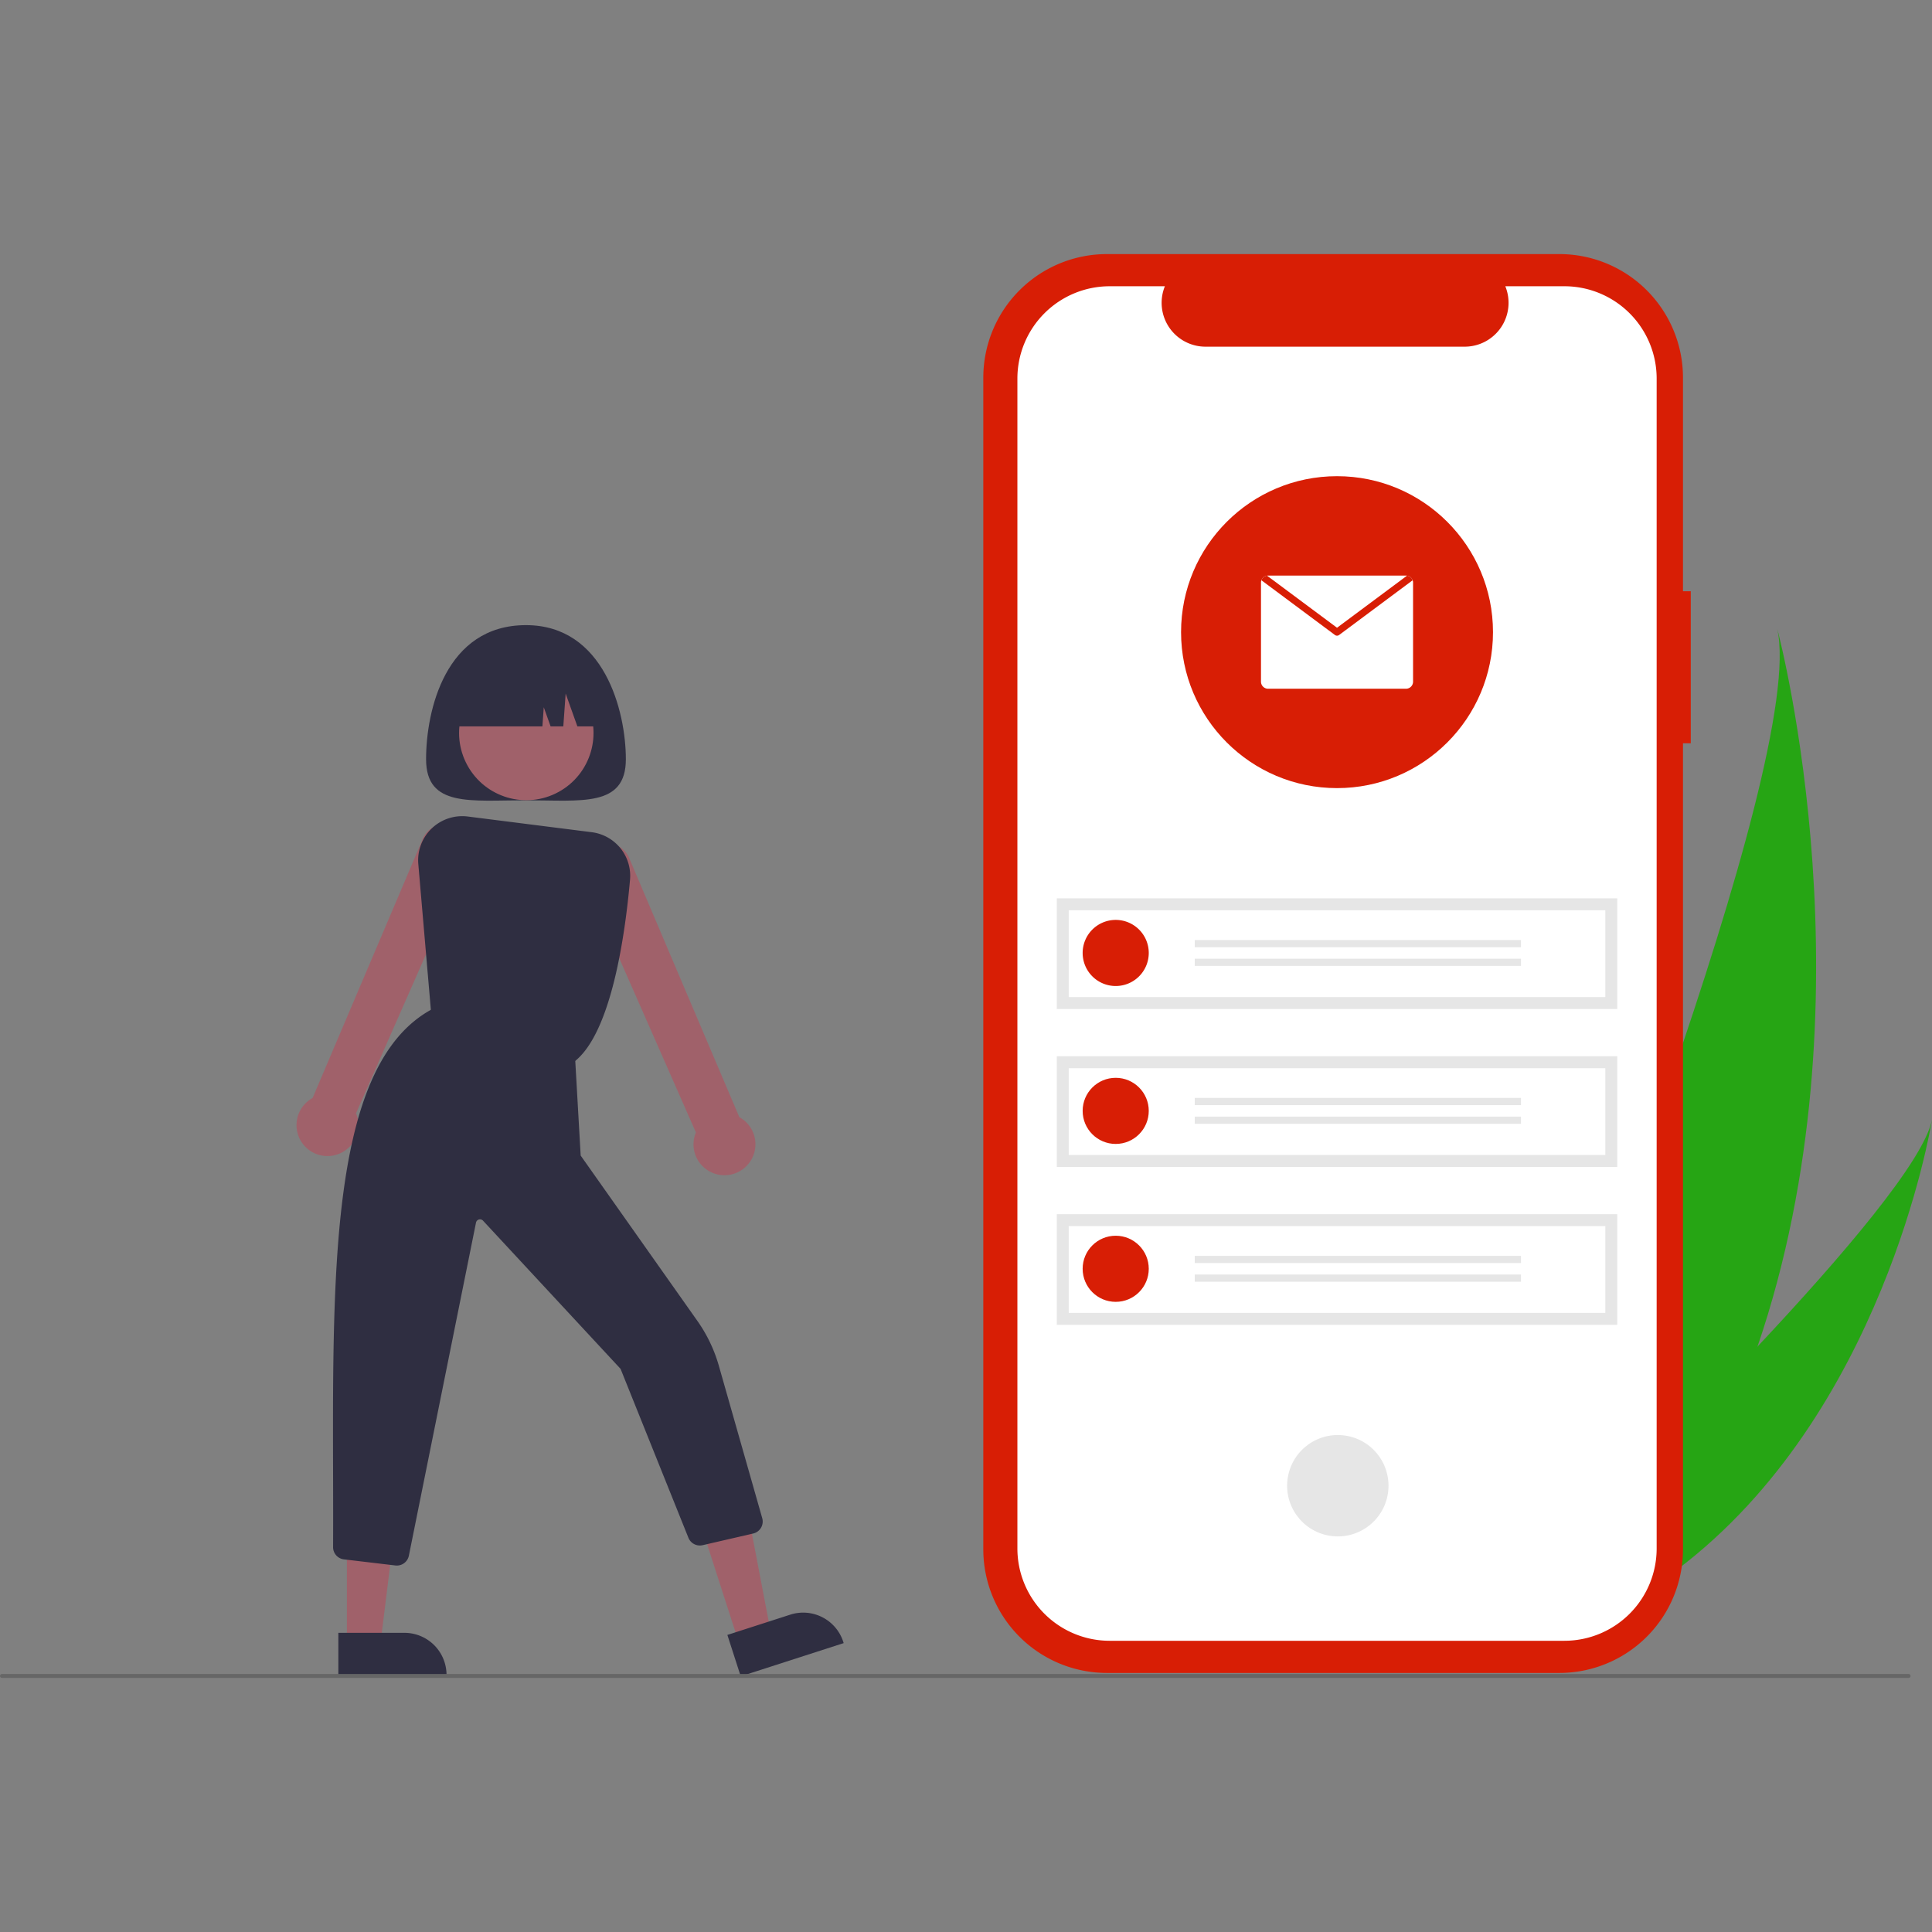 <svg id="SvgjsSvg1358" width="288" height="288" xmlns="http://www.w3.org/2000/svg" version="1.1" xmlns:xlink="http://www.w3.org/1999/xlink" xmlns:svgjs="http://svgjs.com/svgjs"><rect width="100%" height="100%" fill="#808080" stroke="none"/><defs id="SvgjsDefs1359"></defs><g id="SvgjsG1360"><svg xmlns="http://www.w3.org/2000/svg" width="288" height="288" data-name="Layer 1" viewBox="0 0 990.988 730.321"><path fill="#26a514" d="M1005.997,645.2c-12.865,37.717-30.724,74.983-55.104,109.911-.54.787-1.089,1.557-1.641,2.341l-73.099-22.398c.317-.756.662-1.603,1.031-2.528,22.043-54.539,154.637-386.96,138.908-455.575C1017.58,282.582,1066.217,468.895,1005.997,645.2Z" transform="translate(-104.506 -84.84)" class="colore6e6e6 svgShape"></path><path fill="#26a514" d="M964.996,759.432c-.878.684-1.781,1.359-2.694,2.018l-54.837-16.802c.643-.613,1.391-1.337,2.252-2.153,14.069-13.575,55.862-54.243,96.28-97.294,43.436-46.264,85.295-95.271,89.497-116.363C1094.717,533.646,1070.127,679.977,964.996,759.432Z" transform="translate(-104.506 -84.84)" class="colore6e6e6 svgShape"></path><path fill="#d81e05" d="M971.763,257.784h-4V148.239a63.4,63.4,0,0,0-63.4-63.4h-232.087a63.4,63.4,0,0,0-63.4,63.4v600.974a63.4,63.4,0,0,0,63.4,63.4H904.362a63.4,63.4,0,0,0,63.4-63.4v-413.453h4Z" data-name="bcf9023f-ac5b-481c-aaa4-352627f2cc6c" transform="translate(-104.506 -84.84)" class="color3f3d56 svgShape"></path><path fill="#ffffff" d="M906.921,101.332h-30.295a22.495,22.495,0,0,1-20.828,30.994h-132.959a22.495,22.495,0,0,1-20.827-30.991h-28.3a47.348,47.348,0,0,0-47.348,47.348v0h0v600.089a47.348,47.348,0,0,0,47.348,47.348H906.912a47.348,47.348,0,0,0,47.348-47.348v-0h0V148.68a47.348,47.348,0,0,0-47.348-47.348h0Z" data-name="f7950315-d447-41b3-b140-1076b53a001f" transform="translate(-104.506 -84.84)" class="colorfff svgShape"></path><circle cx="790.717" cy="716.585" r="26" fill="#e6e6e6" data-name="f890d8c3-e731-49cb-a2e5-5c59e9f60352" transform="rotate(-80.783 688.604 735.58)" class="colore6e6e6 svgShape"></circle><g data-name="a1a6c59b-3717-4dad-b370-97c9e621082a" fill="#000000" class="color000 svgShape"><rect width="287.492" height="56.761" x="542.06" y="330.46" fill="#e6e6e6" data-name="aadecade-068c-4f25-a9ef-29b7b9ecc005" class="colore6e6e6 svgShape"></rect><path fill="#ffffff" d="M652.695,465.932h275.235v-44.5h-275.235Z" data-name="be47b05f-620a-4a83-9c0d-c2bf8bc76fef" transform="translate(-104.506 -84.84)" class="colorfff svgShape"></path><path fill="#d81e05" d="M676.789,426.357a16.955,16.955,0,1,1-16.955,16.955,16.955,16.955,0,0,1,16.955-16.955Z" data-name="a28d2100-c4d0-4925-85de-1e7d52571659" transform="translate(-104.506 -84.84)" class="color6c63ff svgShape"></path><rect width="167.335" height="3.686" x="612.827" y="351.838" fill="#e6e6e6" data-name="bf3352be-1ca2-4e23-bbaf-f2f5ef64af93" class="colore6e6e6 svgShape"></rect><rect width="167.335" height="3.686" x="612.827" y="361.421" fill="#e6e6e6" data-name="bb396d43-890f-415a-a911-0c113deb0c88" class="colore6e6e6 svgShape"></rect></g><g data-name="a76a8676-f787-4aac-bc26-4d28e625d812" fill="#000000" class="color000 svgShape"><rect width="287.492" height="56.761" x="542.06" y="411.46" fill="#e6e6e6" data-name="a3fed62c-a480-4fda-a6ab-9c7719a11d03" class="colore6e6e6 svgShape"></rect><path fill="#ffffff" d="M652.695,546.932h275.235v-44.5h-275.235Z" data-name="b2013604-1388-480a-bf39-bc8d6d6f2c30" transform="translate(-104.506 -84.84)" class="colorfff svgShape"></path><circle cx="572.283" cy="439.473" r="16.955" fill="#d81e05" data-name="a10785fe-0480-48e0-a209-79d56eb9fb83" class="color6c63ff svgShape"></circle><rect width="167.335" height="3.686" x="612.827" y="432.838" fill="#e6e6e6" data-name="e4ba10f0-0456-4e2c-9d9e-10f625ff54d2" class="colore6e6e6 svgShape"></rect><rect width="167.335" height="3.686" x="612.827" y="442.421" fill="#e6e6e6" data-name="a086a789-ddcc-4a0c-b196-f7973999ed5b" class="colore6e6e6 svgShape"></rect></g><g data-name="a5a5e7c6-2328-4bbd-a0bc-78368cb001e7" fill="#000000" class="color000 svgShape"><rect width="287.492" height="56.761" x="542.06" y="492.46" fill="#e6e6e6" data-name="be3c08ee-83a5-46f6-b550-c65a1a75b35b" class="colore6e6e6 svgShape"></rect><path fill="#ffffff" d="M652.695,627.932h275.235v-44.5h-275.235Z" data-name="beee7471-5a7b-446e-b565-9b3273ba023a" transform="translate(-104.506 -84.84)" class="colorfff svgShape"></path><circle cx="572.283" cy="520.473" r="16.955" fill="#d81e05" data-name="f8684faf-2b28-4db0-a7a9-e69102a88591" class="color6c63ff svgShape"></circle><rect width="167.335" height="3.686" x="612.827" y="513.838" fill="#e6e6e6" data-name="e7cf9a62-74c8-4968-991d-f63bde6d8d74" class="colore6e6e6 svgShape"></rect><rect width="167.335" height="3.686" x="612.827" y="523.421" fill="#e6e6e6" data-name="b57b1a7e-a030-4cfd-a852-c296d4f42a3d" class="colore6e6e6 svgShape"></rect></g><circle cx="685.806" cy="193.918" r="80" fill="#d81e05" class="color6c63ff svgShape"></circle><path fill="#ffffff" d="M829.312,253.362v50.791a3.627,3.627,0,0,1-3.628,3.628H754.94a3.627,3.627,0,0,1-3.628-3.628V253.362a3.394,3.394,0,0,1,.218-1.215,3.589,3.589,0,0,1,2.875-2.367,3.453,3.453,0,0,1,.535-.045h70.744a3.453,3.453,0,0,1,.535.045,3.589,3.589,0,0,1,2.875,2.367A3.394,3.394,0,0,1,829.312,253.362Z" transform="translate(-104.506 -84.84)" class="colorfff svgShape"></path><path fill="#d81e05" d="M829.094,252.147,791.391,280.209a1.787,1.787,0,0,1-2.159,0l-37.703-28.062a3.589,3.589,0,0,1,2.875-2.367L790.312,276.499l35.907-26.72A3.589,3.589,0,0,1,829.094,252.147Z" transform="translate(-104.506 -84.84)" class="color6c63ff svgShape"></path><path fill="#2f2e41" d="M323.058,343.943c0,24.808,22.939,21.056,51.236,21.056s51.236,3.752,51.236-21.056-11.205-68.782-51.236-68.782C332.884,275.161,323.058,319.135,323.058,343.943Z" transform="translate(-104.506 -84.84)" class="color2f2e41 svgShape"></path><polygon fill="#a0616a" points="378.996 712.276 395.376 706.996 382.806 641.306 358.631 649.099 378.996 712.276" class="colora0616a svgShape"></polygon><path fill="#2f2e41" d="M477.601,793.115l32.257-10.398.001-0a21.598,21.598,0,0,1,27.182,13.931l.215.668-52.814,17.024Z" transform="translate(-104.506 -84.84)" class="color2f2e41 svgShape"></path><polygon fill="#a0616a" points="177.937 712.818 195.147 712.817 203.334 646.438 177.934 646.439 177.937 712.818" class="colora0616a svgShape"></polygon><path fill="#2f2e41" d="M278.054,792.039l33.891-.001h.001a21.598,21.598,0,0,1,21.598,21.598v.702l-55.49.002Z" transform="translate(-104.506 -84.84)" class="color2f2e41 svgShape"></path><path fill="#a0616a" d="M260.225 541.726h0a15.872 15.872 0 012.65-22.746 15.301 15.301 0 011.975-1.261l56.136-132.027a12.707 12.707 0 1123.944 8.514L287.123 525.566a15.865 15.865 0 01-26.898 16.159zM467.807 554.972a15.768 15.768 0 01-6.342-19.579L403.639 403.988a12.707 12.707 0 1123.944-8.516L483.737 527.544a15.3 15.3 0 011.975 1.261 15.872 15.872 0 012.65 22.746h0a15.887 15.887 0 01-12.275 5.768A15.692 15.692 0 01467.807 554.972z" transform="translate(-104.506 -84.84)" class="colora0616a svgShape"></path><circle cx="374.465" cy="330.481" r="34.477" fill="#a0616a" transform="rotate(-28.663 156.176 492.586)" class="colora0616a svgShape"></circle><path fill="#2f2e41" d="M325.909,477.13,319.071,397.7a22.615,22.615,0,0,1,25.371-24.376l63.537,8.043a22.564,22.564,0,0,1,19.682,24.483c-2.523,28.382-9.563,78.208-28.367,93.054l-.287.226Z" transform="translate(-104.506 -84.84)" class="color2f2e41 svgShape"></path><path fill="#2f2e41" d="M307.357 757.491l-26.359-3.124a6.294 6.294 0 01-5.638-6.302c.058-12.684.025-25.676-.006-38.238-.269-107.636-.524-209.302 50.172-237.356l.274-.151 73.734 25.522 2.823 49.399 59.858 84.799a75.922 75.922 0 0111.023 23.053l22.24 78.125a6.317 6.317 0 01-4.655 7.885l-25.924 5.982a6.323 6.323 0 01-7.339-3.948l-34.736-86.484-70.584-76.056a2.105 2.105 0 00-3.579 1.045L314.23 752.46a6.3 6.3 0 01-6.873 5.031zM414.3 327.098v0H400.664l-6.016-16.845-1.203 16.845h-6.518l-3.509-9.826-.702 9.826H334.288v0a36.497 36.497 0 0136.497-36.497h7.019A36.497 36.497 0 01414.3 327.098z" transform="translate(-104.506 -84.84)" class="color2f2e41 svgShape"></path><path fill="#666666" d="M1083.506,815.161h-978a1,1,0,0,1,0-2h978a1,1,0,0,1,0,2Z" transform="translate(-104.506 -84.84)" class="colorcacaca svgShape"></path></svg></g></svg>